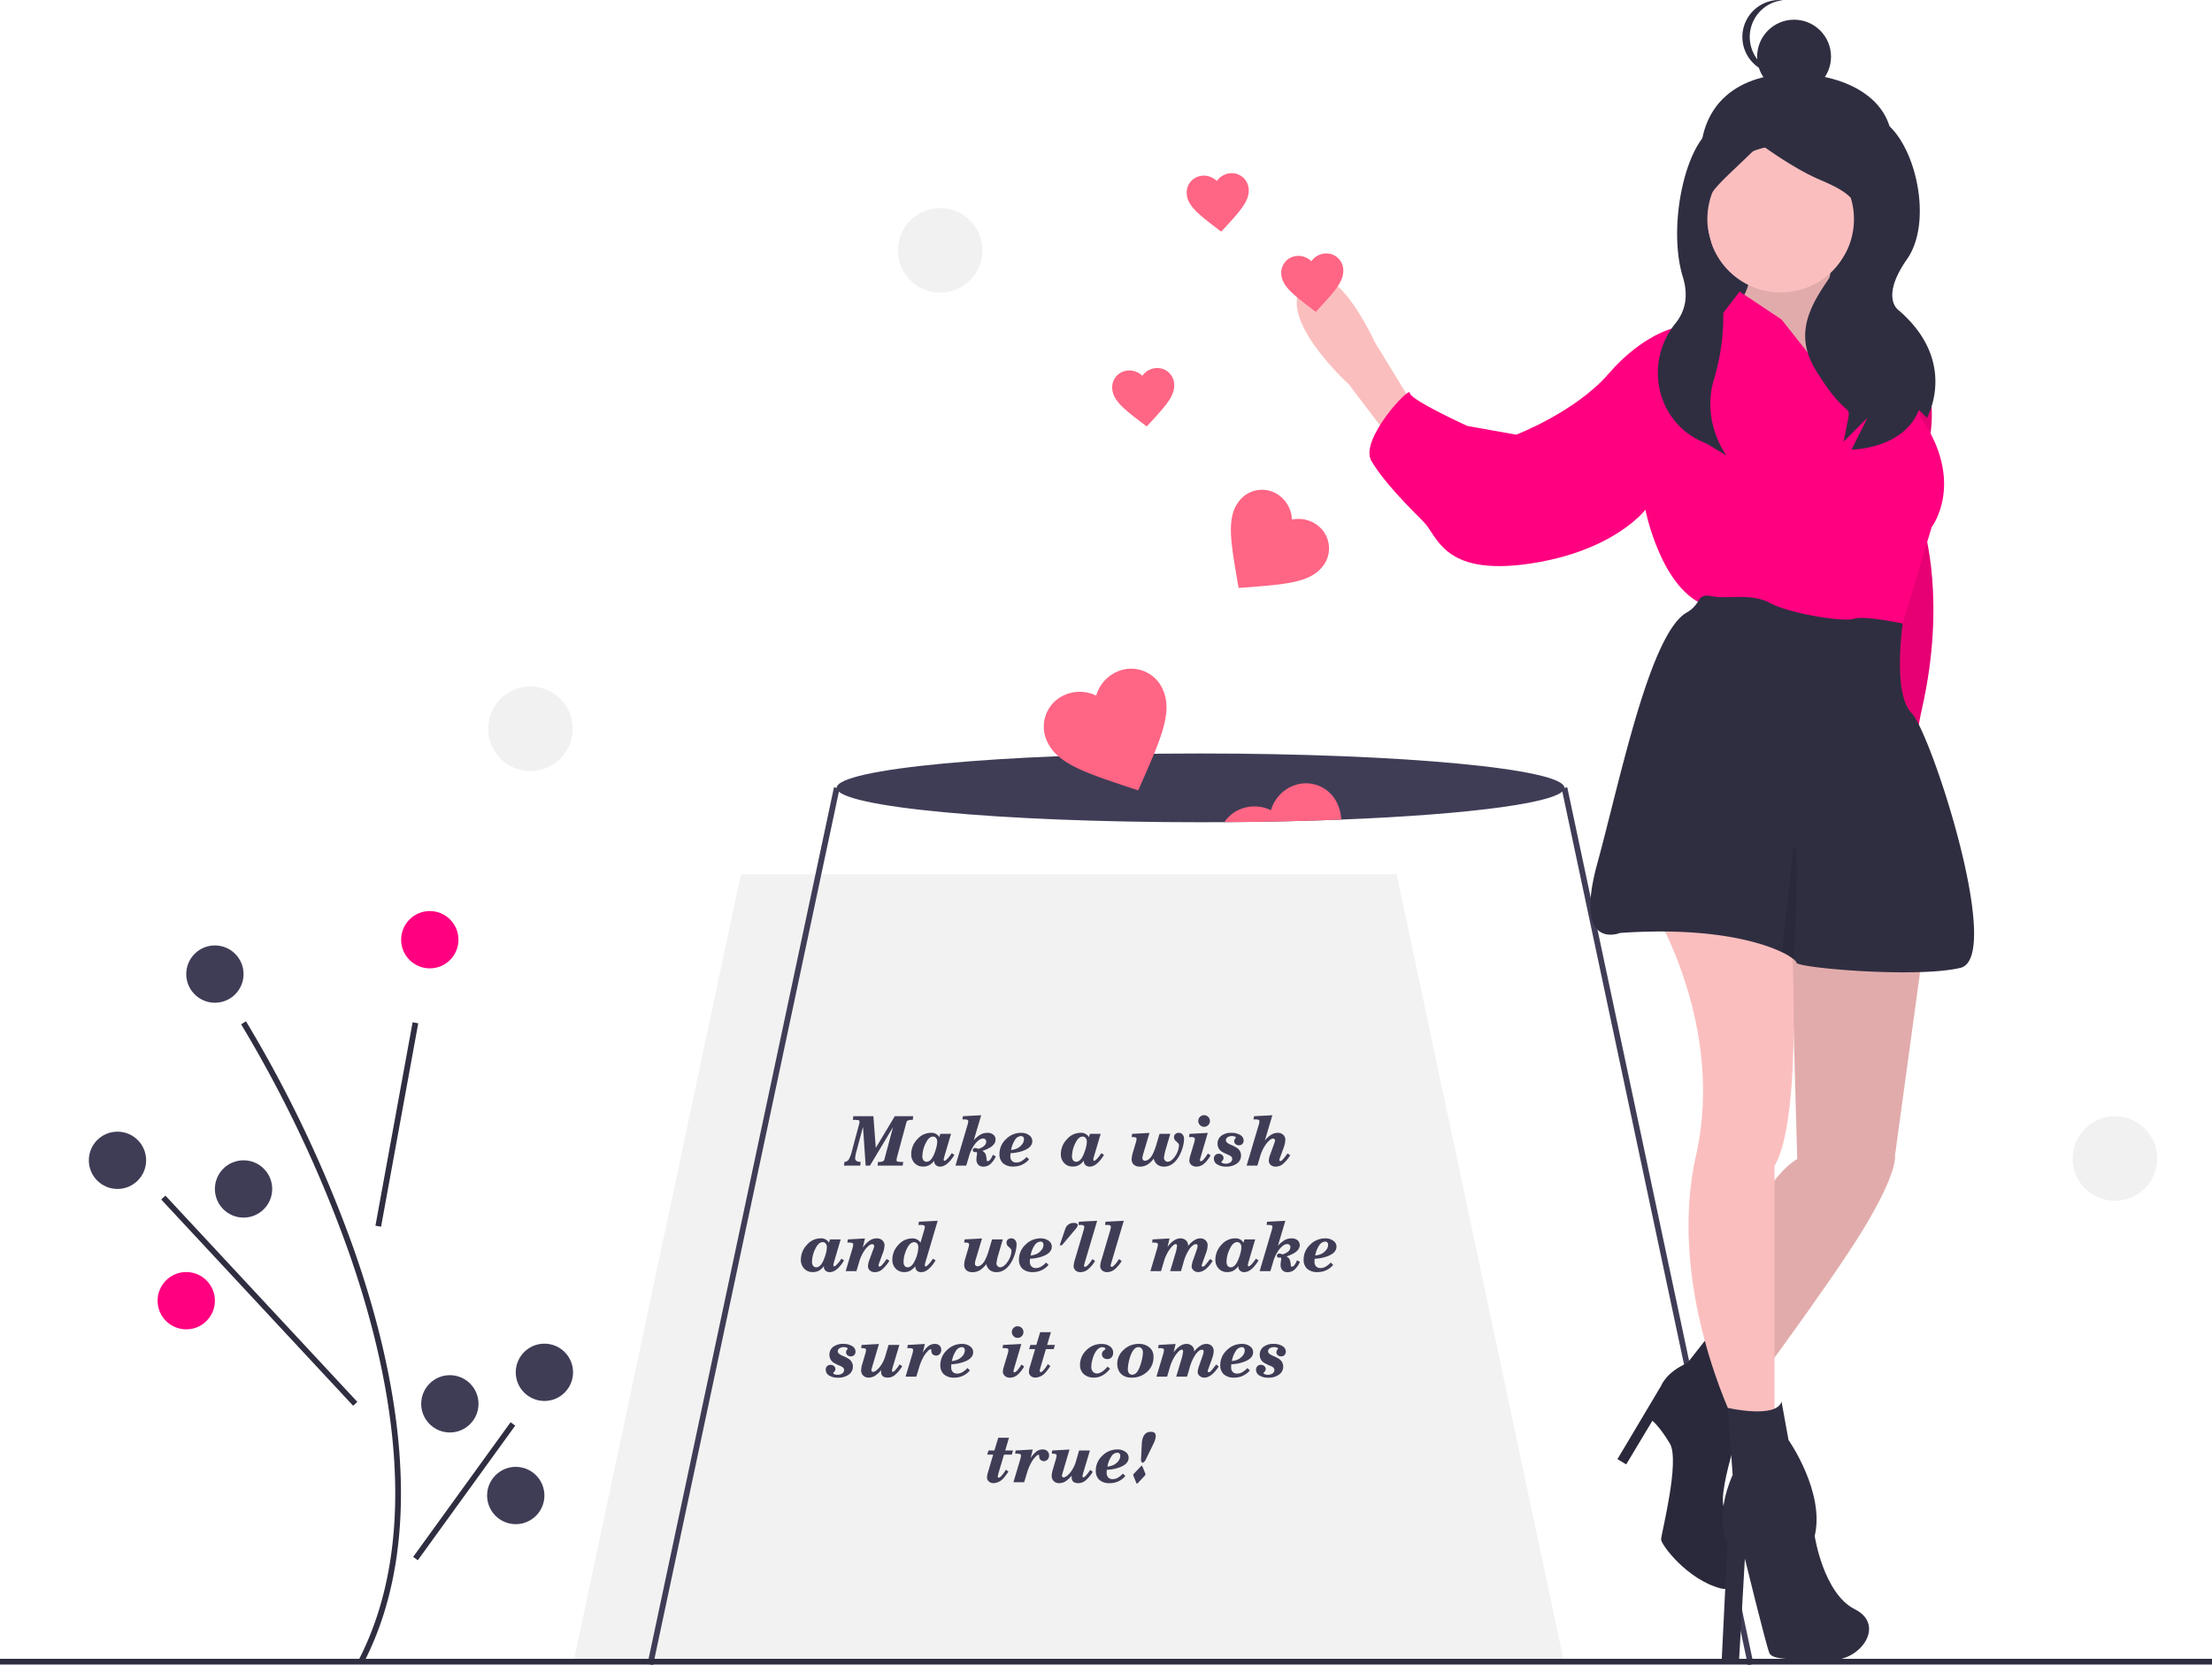<svg xmlns="http://www.w3.org/2000/svg" width="943.07" height="710.006" viewBox="0 0 943.07 710.006"><g id="Group_4091" data-name="Group 4091" transform="translate(4770 -6277)"><path id="Path_5463" fill="#2f2e41" d="M933.256,166.394c-7.051,20.876-17.862,39.9-39.9,39.9s-38.654-17.9-39.9-39.9c-1.586-28.111,17.354-40.013,39.9-39.9C919.99,126.635,941.624,141.62,933.256,166.394Z" data-name="Path 5463" transform="translate(-4898.465 6182)"/><rect id="Rectangle_580" width="78.743" height="99.742" fill="#2f2e41" data-name="Rectangle 580" transform="translate(-4045.002 6345.244)"/><path id="Path_5464" fill="#f2f2f2" d="M595.444,372.758H315.865L244.319,709.574H666.99Z" data-name="Path 5464" transform="translate(-4770 6277)"/><path id="Path_5465" fill="#3f3d56" d="M795.455,430.938c0,6.083-39.262,11.312-95.174,13.523-15.49.611-32.25,1-49.817,1.1q-5.039.037-10.151.037c-85.683,0-155.142-6.56-155.142-14.659s69.459-14.659,155.142-14.659S795.455,422.839,795.455,430.938Z" data-name="Path 5465" transform="translate(-4898.465 6182)"/><rect id="Rectangle_581" width="382.148" height="2.443" fill="#3f3d56" data-name="Rectangle 581" transform="translate(-4493.941 6986.484) rotate(-77.993)"/><rect id="Rectangle_582" width="2.444" height="382.148" fill="#3f3d56" data-name="Rectangle 582" transform="translate(-4104.202 6613.196) rotate(-11.992)"/><rect id="Rectangle_583" width="943.07" height="2.443" fill="#2f2e41" data-name="Rectangle 583" transform="translate(-4770 6984.303)"/><path id="Path_5466" fill="#ff6584" d="M613.735,432.005l-5.017-1.643c-17.906-6.037-29.669-9.892-33.859-19.337a14.7,14.7,0,0,1,7.523-19.7,15.989,15.989,0,0,1,13.433.288,15.988,15.988,0,0,1,8.8-10.152,14.7,14.7,0,0,1,19.653,7.642c4.19,9.445-.846,20.753-8.387,38.079Z" data-name="Path 5466" transform="translate(-4898.465 6182)"/><path id="Path_5467" fill="#ff6584" d="M700.281,444.461c-15.49.611-32.25,1-49.817,1.1a15.042,15.042,0,0,1,6.438-5.375,15.962,15.962,0,0,1,13.425.293,16.029,16.029,0,0,1,8.808-10.151,14.7,14.7,0,0,1,19.655,7.647A17.649,17.649,0,0,1,700.281,444.461Z" data-name="Path 5467" transform="translate(-4898.465 6182)"/><path id="Path_5468" fill="#ff6584" d="M617.363,276.83l-2.064-1.559c-7.34-5.643-12.18-9.3-12.621-14.343a7.2,7.2,0,0,1,6.617-7.935,7.834,7.834,0,0,1,6.181,2.268,7.834,7.834,0,0,1,5.693-3.307,7.2,7.2,0,0,1,7.895,6.665c.441,5.043-3.69,9.485-9.939,16.317Z" data-name="Path 5468" transform="translate(-4898.465 6182)"/><path id="Path_5469" fill="#ff6584" d="M649.124,193.761,647.06,192.2c-7.34-5.643-12.18-9.3-12.621-14.343a7.2,7.2,0,0,1,6.617-7.935,7.834,7.834,0,0,1,6.181,2.268,7.834,7.834,0,0,1,5.693-3.307,7.2,7.2,0,0,1,7.895,6.665c.441,5.043-3.69,9.484-9.939,16.317Z" data-name="Path 5469" transform="translate(-4898.465 6182)"/><path id="Path_5470" fill="#ff6584" d="M656.545,345.694l-.767-4.348c-2.608-15.587-4.4-25.783.911-32.6a12.293,12.293,0,0,1,17.5-2.219,13.372,13.372,0,0,1,5.085,10.021,13.372,13.372,0,0,1,10.958,2.489,12.293,12.293,0,0,1,2.113,17.509c-5.314,6.815-15.64,7.559-31.393,8.829Z" data-name="Path 5470" transform="translate(-4898.465 6182)"/><path id="Path_5471" fill="#2f2e41" d="M283.471,804.085l-2.171-1.121c28.2-54.512,13.119-125.3-4.494-175.093a536.64,536.64,0,0,0-45.538-96.109l2.065-1.305a539.379,539.379,0,0,1,45.776,96.6C296.884,677.3,312.068,748.8,283.471,804.085Z" data-name="Path 5471" transform="translate(-4898.465 6182)"/><rect id="Rectangle_584" width="88.175" height="2.442" fill="#2f2e41" data-name="Rectangle 584" transform="translate(-4609.936 6799.629) rotate(-79.645)"/><rect id="Rectangle_585" width="2.444" height="120.145" fill="#2f2e41" data-name="Rectangle 585" transform="matrix(0.732, -0.681, 0.681, 0.732, -4701.263, 6788.458)"/><rect id="Rectangle_586" width="70.863" height="2.444" fill="#2f2e41" data-name="Rectangle 586" transform="matrix(0.586, -0.81, 0.81, 0.586, -4593.849, 6940.841)"/><circle id="Ellipse_176" cx="12.216" cy="12.216" r="12.216" fill="#ff0080" data-name="Ellipse 176" transform="translate(-4598.977 6665.467)"/><circle id="Ellipse_177" cx="12.216" cy="12.216" r="12.216" fill="#3f3d56" data-name="Ellipse 177" transform="translate(-4732.13 6759.529)"/><circle id="Ellipse_178" cx="12.216" cy="12.216" r="12.216" fill="#3f3d56" data-name="Ellipse 178" transform="translate(-4678.381 6771.745)"/><circle id="Ellipse_179" cx="12.216" cy="12.216" r="12.216" fill="#ff0080" data-name="Ellipse 179" transform="translate(-4702.813 6819.388)"/><circle id="Ellipse_180" cx="12.216" cy="12.216" r="12.216" fill="#3f3d56" data-name="Ellipse 180" transform="translate(-4550.113 6849.927)"/><circle id="Ellipse_181" cx="12.216" cy="12.216" r="12.216" fill="#3f3d56" data-name="Ellipse 181" transform="translate(-4590.426 6863.365)"/><circle id="Ellipse_182" cx="12.216" cy="12.216" r="12.216" fill="#3f3d56" data-name="Ellipse 182" transform="translate(-4562.329 6902.456)"/><circle id="Ellipse_183" cx="12.216" cy="12.216" r="12.216" fill="#3f3d56" data-name="Ellipse 183" transform="translate(-4690.596 6680.126)"/><path id="Path_5472" fill="#ff0080" d="M934.518,237.552h6.7s16.372,20.837,8.93,49.116-1.488,33.488-1.488,33.488,9.688,30.624-.73,76.763,9.661,58.678,9.661,58.678l-18.6-37.209-10.419-98.231Z" data-name="Path 5472" transform="translate(-4898.465 6182)"/><path id="Path_5473" d="M934.518,237.59h6.7s16.372,20.837,8.93,49.116-1.488,33.488-1.488,33.488,9.688,30.624-.73,76.763,9.661,58.678,9.661,58.678l-18.6-37.209-10.418-98.231Z" data-name="Path 5473" opacity=".1" transform="translate(-4898.465 6182)"/><path id="Path_5474" fill="#fbbebe" d="M911.077,201.459s-5.953,23.814-2.977,23.814,13.4,12.651,13.4,12.651l6.7,24.558-5.209,17.86-17.86-3.721L882.8,252.063l-6.7-6.7-5.953-21.58s7.442-8.93,2.233-16.372S911.077,201.459,911.077,201.459Z" data-name="Path 5474" transform="translate(-4898.465 6182)"/><path id="Path_5475" d="M911.077,201.459s-5.953,23.814-2.977,23.814,13.4,12.651,13.4,12.651l6.7,24.558-5.209,17.86-17.86-3.721L882.8,252.063l-6.7-6.7-5.953-21.58s7.442-8.93,2.233-16.372S911.077,201.459,911.077,201.459Z" data-name="Path 5475" opacity=".1" transform="translate(-4898.465 6182)"/><path id="Path_5476" fill="#fbbebe" d="M730.986,267.691,714.614,240.9s-17.673-39.1-30.324-24.963,19.161,42.823,19.161,42.823l16.372,21.581Z" data-name="Path 5476" transform="translate(-4898.465 6182)"/><path id="Path_5477" fill="#fbbebe" d="M948.286,500.619l-11.907,87.069s1.488,6.7-13.4,31.255-55.069,78.139-55.069,78.139l-11.907-22.325s14.139-70.7,38.7-85.581l-2.977-107.162Z" data-name="Path 5477" transform="translate(-4898.465 6182)"/><path id="Path_5478" d="M948.286,500.619l-11.907,87.069s1.488,6.7-13.4,31.255-55.069,78.139-55.069,78.139l-11.907-22.325s14.139-70.7,38.7-85.581l-2.977-107.162Z" data-name="Path 5478" opacity=".1" transform="translate(-4898.465 6182)"/><path id="Path_5479" fill="#2f2e41" d="M856.008,665.827l16.372,31.255s-13.4,37.953-8.186,41.674,11.907,37.209-2.233,33.488-25.3-18.6-25.3-20.837,8.186-33.488,3.721-40.93-7.442-9.674-7.442-9.674l-11.163,18.6-3.721-2.233,18.6-31.255s2.233-5.953,11.163-9.674Z" data-name="Path 5479" transform="translate(-4898.465 6182)"/><path id="Path_5480" d="M856.008,665.827l16.372,31.255s-13.4,37.953-8.186,41.674,11.907,37.209-2.233,33.488-25.3-18.6-25.3-20.837,8.186-33.488,3.721-40.93-7.442-9.674-7.442-9.674l-11.163,18.6-3.721-2.233,18.6-31.255s2.233-5.953,11.163-9.674Z" data-name="Path 5480" opacity=".1" transform="translate(-4898.465 6182)"/><path id="Path_5481" fill="#fbbebe" d="M891.9,488.266s5.78,82.306-6.871,103.887V699.315l-17.116,2.233S838.892,643.5,851.543,587.689s-18.6-105.674-18.6-105.674Z" data-name="Path 5481" transform="translate(-4898.465 6182)"/><circle id="Ellipse_184" cx="31.256" cy="31.256" r="31.256" fill="#fbbebe" data-name="Ellipse 184" transform="translate(-4042.085 6339.181)"/><path id="Path_5482" fill="#ff0080" d="M919.263,270.668l-31.255-39.441L870.147,219.32l-7.442,9.674-20.837,5.953s-13.4,2.977-27.535,19.349-39.442,26.046-39.442,26.046l-20.837-3.721S729.5,265.459,729.5,262.482s-21.581,20.093-16.372,29.023S729.5,311.6,735.45,317.551s8.186,23.069,44.651,17.86,49.86-23.069,49.86-23.069,6.7,34.232,26.046,40.93,82.6,11.163,82.6,11.163l13.4-44.651s14.884-19.349-5.209-47.627c0,0-.386-15.815-2.546-26.34-.84-4.093-1.949-7.386-3.408-8.637-5.209-4.465-32.744-11.907-32.744-11.907s4.465,14.884,6.7,15.628S922.239,266.947,919.263,270.668Z" data-name="Path 5482" transform="translate(-4898.465 6182)"/><path id="Path_5483" fill="#2f2e41" d="M819.171,492.8c37.477-2.6,59.3,3.535,69.03,8.216a24.677,24.677,0,0,1,5.075,3.081c.714.6,1.057,1.072,1.057,1.354,0,2.233,51.348,6.7,69.953,2.233s-12.651-100.464-20.837-108.65-3.773-38.147-3.773-38.147-16.32-3.527-20.785-2.039-27.535-2.233-35.721-6.7-18.6-1.488-25.3-2.977c-2.992-.662-4.5.454-5.254,1.9a12.869,12.869,0,0,1-5.09,5.142c-15.8,9.1-28.48,72.029-38.028,106.819C799.078,500.991,819.171,492.8,819.171,492.8Z" data-name="Path 5483" transform="translate(-4898.465 6182)"/><path id="Path_5484" fill="#2f2e41" d="M888.007,692.617l2.977,16.372s15.628,22.325,11.163,40.93c0,0,3.721,24.558,17.116,31.255s2.233,22.325-10.419,21.581-24.558.744-26.046-2.977-10.419-40.186-10.419-40.186l-2.443,42.671-7.442.744,2.443-49.369s-5.953-11.163,2.233-29.767L865.1,695.315S885.775,700.059,888.007,692.617Z" data-name="Path 5484" transform="translate(-4898.465 6182)"/><path id="Path_5485" d="M888.2,501.021a24.674,24.674,0,0,1,5.075,3.081c.394-7.032,2.672-49.562-.06-48.878Z" data-name="Path 5485" opacity=".1" transform="translate(-4898.465 6182)"/><path id="Path_5486" fill="#2f2e41" d="M874.7,145.4s-.346-1.927-13.884,3.15-21.653,42.54-14.884,64.539c2.728,8.865.509,15.257-3.113,19.73-13.591,16.783-8.241,41.99,11.556,50.621q.838.365,1.711.722l8.461,5.077s-10.786-14.192-5.388-32.346a93.079,93.079,0,0,0,1.68-47.65c-.619-2.659-1.323-5.4-2.122-8.2-6.769-23.691-3.477-20.955,20.214-44.646,0,0,13.538,10.153,25.383,15.23s22,10.153,13.538,27.075-28.768,32.152-15.23,54.151,15.23,13.538,13.538,22h0l-1.692,8.461,10.153-10.153L917.847,286.7s22,0,28.768-16.922L950,273.158s13.538-23.691-11.846-45.69c0,0-8.461-5.077,3.384-22s2.748-53.3-12.482-60.073S874.7,145.4,874.7,145.4Z" data-name="Path 5486" transform="translate(-4898.465 6182)"/><circle id="Ellipse_185" cx="15.749" cy="15.749" r="15.749" fill="#2f2e41" data-name="Ellipse 185" transform="translate(-4020.854 6285.399)"/><path id="Path_5487" fill="#2f2e41" d="M874.461,110.749A15.749,15.749,0,0,1,888.634,95.08c-.517-.051-1.042-.08-1.574-.08a15.749,15.749,0,1,0,0,31.5c.532,0,1.057-.028,1.575-.08a15.749,15.749,0,0,1-14.174-15.669Z" data-name="Path 5487" transform="translate(-4898.465 6182)"/><path id="Path_5488" fill="#ff6584" d="M689.437,227.966l-2.064-1.559c-7.34-5.643-12.18-9.3-12.621-14.343a7.2,7.2,0,0,1,6.617-7.935,7.834,7.834,0,0,1,6.181,2.268,7.834,7.834,0,0,1,5.693-3.307,7.2,7.2,0,0,1,7.895,6.665c.441,5.043-3.69,9.484-9.939,16.317Z" data-name="Path 5488" transform="translate(-4898.465 6182)"/><circle id="Ellipse_186" cx="18.025" cy="18.025" r="18.025" fill="#f1f1f1" data-name="Ellipse 186" transform="translate(-3886.346 6752.959)"/><circle id="Ellipse_187" cx="18.025" cy="18.025" r="18.025" fill="#f1f1f1" data-name="Ellipse 187" transform="translate(-4387.2 6365.715)"/><circle id="Ellipse_188" cx="18.025" cy="18.025" r="18.025" fill="#f1f1f1" data-name="Ellipse 188" transform="translate(-4561.888 6569.721)"/><path id="Path_5489" fill="#3f3d56" d="M-83.635-21.058l1.021,13.5,8.108-13.5h7.846l-.2,1.575h-.117a3.807,3.807,0,0,0-2.246.408.877.877,0,0,0-.262.423q-.088.277-.5,1.794L-73.4-4.2a12.092,12.092,0,0,0-.379,1.838.609.609,0,0,0,.437.642,7.369,7.369,0,0,0,1.867.146h.554L-71.152,0h-10.7l.2-1.575h.117a3.65,3.65,0,0,0,2.217-.408,1.069,1.069,0,0,0,.306-.452q.1-.277.481-1.765l3.267-12.192L-85.094,0h-1.838l-1.137-16.508L-90.81-6.3a17.93,17.93,0,0,0-.612,3.121q0,1.6,2.392,1.6L-89.265,0h-6.912l.2-1.575A2.286,2.286,0,0,0-94.15-2.581,14.06,14.06,0,0,0-92.765-6.3l2.829-10.558a11.332,11.332,0,0,0,.408-1.838.609.609,0,0,0-.437-.642,7.369,7.369,0,0,0-1.867-.146h-.554l.2-1.575Zm28.525,7.525h4.579L-53.39-3.85a9.513,9.513,0,0,0-.292,1.342.469.469,0,0,0,.131.321.375.375,0,0,0,.277.146q.379,0,1.3-.992A15.881,15.881,0,0,0-50.24-5.308l1.138.729a16.1,16.1,0,0,1-1.925,2.654q-2.1,2.362-4.2,2.362a2.632,2.632,0,0,1-1.531-.452,2.086,2.086,0,0,1-.86-1.181,3.182,3.182,0,0,1-.087-.933A6.907,6.907,0,0,1-59.85-.175a5.475,5.475,0,0,1-2.61.583,4.789,4.789,0,0,1-3.631-1.487,5.28,5.28,0,0,1-1.415-3.792,9.1,9.1,0,0,1,2.552-6.315,7.689,7.689,0,0,1,5.79-2.785,3.845,3.845,0,0,1,3.646,1.838Zm-3.121,1.167q-1.75,0-3.092,2.8a12.9,12.9,0,0,0-1.429,5.629,2.685,2.685,0,0,0,.481,1.677,1.551,1.551,0,0,0,1.3.627q1.75,0,3.033-2.829A19.178,19.178,0,0,0-56.86-7.5a10.955,10.955,0,0,0,.438-2.742,2.319,2.319,0,0,0-.5-1.531A1.62,1.62,0,0,0-58.231-12.367Zm20.563-9.1-3.179,10.646a12.514,12.514,0,0,1,2.99-2.465,6.056,6.056,0,0,1,2.873-.685,3.788,3.788,0,0,1,2.479.788,2.545,2.545,0,0,1,.962,2.071q0,2.1-2.683,3.588A16.07,16.07,0,0,1-37.2-6.271,3.1,3.1,0,0,1-35.86-5a7.867,7.867,0,0,1,.5,2.552q.058.554.467.554,1.079,0,2.188-2.713l1.254.671A9.8,9.8,0,0,1-33.819-.6,4.445,4.445,0,0,1-36.735.438a2.887,2.887,0,0,1-2.2-.817,3.265,3.265,0,0,1-.773-2.333,10.618,10.618,0,0,1,.146-1.6,4.763,4.763,0,0,0,.117-.963,1.026,1.026,0,0,0-.146-.5,5.144,5.144,0,0,1-.612.029q-1.05,0-1.05-.846a.819.819,0,0,1,.292-.656,1.13,1.13,0,0,1,.758-.248,3.742,3.742,0,0,1,1.342.379q3.325-1.108,3.325-3.121a1.256,1.256,0,0,0-.379-.948,1.371,1.371,0,0,0-.992-.365q-1.487,0-3.412,2.333a15.991,15.991,0,0,0-2.654,5.629L-44.056,0h-4.579l4.987-16.858a11.477,11.477,0,0,0,.467-1.925.734.734,0,0,0-.35-.729,3.868,3.868,0,0,0-1.458-.175h-.671l.175-1.371ZM-18.3-3.675l1.021,1.021A8.547,8.547,0,0,1-23.931.408,6.37,6.37,0,0,1-28.35-.977a5.132,5.132,0,0,1-1.531-4.01,8.509,8.509,0,0,1,2.771-6.285,8.956,8.956,0,0,1,6.446-2.7,5.611,5.611,0,0,1,3.413,1.006,3.024,3.024,0,0,1,1.371,2.523q0,3.033-4.958,4.463a17.983,17.983,0,0,1-4.346.7q-.058.758-.058,1.283a2.762,2.762,0,0,0,.671,1.969,2.4,2.4,0,0,0,1.837.715,4.483,4.483,0,0,0,2.129-.525A10.336,10.336,0,0,0-18.3-3.675ZM-24.923-6.65a10,10,0,0,0,2.042-.467,5.733,5.733,0,0,0,2.465-1.735,3.729,3.729,0,0,0,.977-2.377,1.393,1.393,0,0,0-.35-1.006,1.234,1.234,0,0,0-.933-.365,3.213,3.213,0,0,0-2.538,1.648A10.824,10.824,0,0,0-24.923-6.65Zm33.6-6.883h4.579L10.4-3.85a9.513,9.513,0,0,0-.292,1.342.469.469,0,0,0,.131.321.375.375,0,0,0,.277.146q.379,0,1.3-.992a15.881,15.881,0,0,0,1.735-2.275l1.138.729A16.1,16.1,0,0,1,12.76-1.925Q10.66.437,8.56.438A2.632,2.632,0,0,1,7.029-.015,2.086,2.086,0,0,1,6.169-1.2a3.181,3.181,0,0,1-.087-.933A6.907,6.907,0,0,1,3.937-.175a5.475,5.475,0,0,1-2.61.583A4.789,4.789,0,0,1-2.3-1.079,5.28,5.28,0,0,1-3.719-4.871a9.1,9.1,0,0,1,2.552-6.315,7.689,7.689,0,0,1,5.79-2.785,3.845,3.845,0,0,1,3.646,1.838ZM5.556-12.367q-1.75,0-3.092,2.8A12.9,12.9,0,0,0,1.035-3.938,2.685,2.685,0,0,0,1.517-2.26a1.551,1.551,0,0,0,1.3.627q1.75,0,3.033-2.829A19.179,19.179,0,0,0,6.927-7.5a10.955,10.955,0,0,0,.438-2.742,2.319,2.319,0,0,0-.5-1.531A1.62,1.62,0,0,0,5.556-12.367Zm37.392-1.167L40.935-6.708a21.166,21.166,0,0,0-.7,3.413,1.637,1.637,0,0,0,.481,1.152,1.469,1.469,0,0,0,1.094.51,2.719,2.719,0,0,0,1.56-.6,6.218,6.218,0,0,0,1.5-1.59,8.887,8.887,0,0,0,1.779-4.812,1.19,1.19,0,0,0-.2-.7,8.742,8.742,0,0,0-1.079-1.079,2.215,2.215,0,0,1-.846-1.662,1.8,1.8,0,0,1,.554-1.371,2.033,2.033,0,0,1,1.458-.525,2.087,2.087,0,0,1,1.648.715,2.749,2.749,0,0,1,.627,1.881,13.366,13.366,0,0,1-.583,3.617,17.178,17.178,0,0,1-1.517,3.7Q44.144.438,40.265.438a4.485,4.485,0,0,1-2.873-.89A4.364,4.364,0,0,1,35.89-3,9.963,9.963,0,0,1,33.133-.379,6.057,6.057,0,0,1,30,.438a3.757,3.757,0,0,1-2.61-.831,3.041,3.041,0,0,1-.919-2.377,12.344,12.344,0,0,1,.583-3L28.1-9.3a11.082,11.082,0,0,0,.467-1.954.734.734,0,0,0-.35-.729,3.868,3.868,0,0,0-1.458-.175h-.292l.2-1.371,7.408-.408L31.456-5.163a9.5,9.5,0,0,0-.408,2.013,1.037,1.037,0,0,0,.321.758,1,1,0,0,0,.729.321q1.633,0,3-2.158a14.161,14.161,0,0,0,.9-1.867,21.95,21.95,0,0,0,.817-2.246l1.546-5.192Zm15.983-.408L55.869-3.558a6.6,6.6,0,0,0-.292,1.225.412.412,0,0,0,.467.467q.875,0,2.946-3.3l1.137.817A13.189,13.189,0,0,1,57.2-.7,4.925,4.925,0,0,1,54.09.438a3.2,3.2,0,0,1-2.173-.744,2.38,2.38,0,0,1-.86-1.881,8.765,8.765,0,0,1,.438-2.158L52.981-9.3a8.668,8.668,0,0,0,.438-1.954.734.734,0,0,0-.35-.729,3.753,3.753,0,0,0-1.429-.175h-.7l.2-1.371Zm-3.325-6.825a2.387,2.387,0,0,1,1.75-.729,2.387,2.387,0,0,1,1.75.729,2.387,2.387,0,0,1,.729,1.75,2.387,2.387,0,0,1-.729,1.75,2.421,2.421,0,0,1-1.779.729,2.331,2.331,0,0,1-1.721-.744,2.4,2.4,0,0,1-.729-1.735A2.387,2.387,0,0,1,55.606-20.767Zm13.388,6.8a6.958,6.958,0,0,1,3.762.919A2.713,2.713,0,0,1,74.215-10.7a2.022,2.022,0,0,1-.554,1.473,1.944,1.944,0,0,1-1.458.569,2.08,2.08,0,0,1-1.444-.51,1.636,1.636,0,0,1-.569-1.269,2.04,2.04,0,0,1,.525-1.2.588.588,0,0,0,.175-.35q0-.233-.5-.423a3.171,3.171,0,0,0-1.138-.19,3.252,3.252,0,0,0-1.867.5,1.5,1.5,0,0,0-.729,1.283,1.325,1.325,0,0,0,.5,1.021,7.161,7.161,0,0,0,1.779.992A14.5,14.5,0,0,1,71.123-7.7a3.859,3.859,0,0,1,1.983,3.354A4.119,4.119,0,0,1,71.342-.875,7.554,7.554,0,0,1,66.719.438,6.8,6.8,0,0,1,62.971-.5a2.814,2.814,0,0,1-1.444-2.45A2.081,2.081,0,0,1,62.1-4.463a1.966,1.966,0,0,1,1.473-.583,2.153,2.153,0,0,1,1.473.525,1.706,1.706,0,0,1,.6,1.342,1.793,1.793,0,0,1-.758,1.342.4.4,0,0,0-.146.263q0,.321.525.54a3.428,3.428,0,0,0,1.313.219,3.3,3.3,0,0,0,1.983-.569,1.717,1.717,0,0,0,.787-1.444q0-1.108-1.692-1.779A21.929,21.929,0,0,1,65.2-5.775a3.936,3.936,0,0,1-2.1-3.558,4.084,4.084,0,0,1,1.59-3.383A6.762,6.762,0,0,1,68.994-13.971Zm17.471-7.5L83.256-10.675q2.654-3.3,5.483-3.3a3.331,3.331,0,0,1,2.348.846,2.8,2.8,0,0,1,.919,2.158,12.249,12.249,0,0,1-.875,3.733L89.76-3.5a4.67,4.67,0,0,0-.321,1.108.469.469,0,0,0,.131.321.375.375,0,0,0,.277.146,1.7,1.7,0,0,0,1.035-.642,21.268,21.268,0,0,0,1.794-2.275,3.35,3.35,0,0,0,.262-.321l1.138.729A15.471,15.471,0,0,1,90.956-.685,4.83,4.83,0,0,1,87.923.438,3.148,3.148,0,0,1,85.75-.277a2.466,2.466,0,0,1-.8-1.94,8.1,8.1,0,0,1,.612-2.537L87.34-9.683a3.353,3.353,0,0,0,.262-1.05.735.735,0,0,0-.262-.54.831.831,0,0,0-.583-.248q-1.05,0-2.742,2.042A16.662,16.662,0,0,0,81.185-3.7L80.077,0H75.5l4.988-16.858a8.3,8.3,0,0,0,.467-1.925.726.726,0,0,0-.365-.729,3.88,3.88,0,0,0-1.444-.175h-.7l.2-1.371ZM-102.156,31.467h4.579l-2.858,9.683a9.513,9.513,0,0,0-.292,1.342.469.469,0,0,0,.131.321.375.375,0,0,0,.277.146q.379,0,1.3-.992a15.882,15.882,0,0,0,1.735-2.275l1.138.729a16.1,16.1,0,0,1-1.925,2.654q-2.1,2.363-4.2,2.362a2.632,2.632,0,0,1-1.531-.452,2.086,2.086,0,0,1-.86-1.181,3.182,3.182,0,0,1-.087-.933,6.908,6.908,0,0,1-2.144,1.954,5.475,5.475,0,0,1-2.61.583,4.789,4.789,0,0,1-3.631-1.487,5.28,5.28,0,0,1-1.415-3.792A9.1,9.1,0,0,1-112,33.815a7.689,7.689,0,0,1,5.79-2.785,3.845,3.845,0,0,1,3.646,1.838Zm-3.121,1.167q-1.75,0-3.092,2.8a12.9,12.9,0,0,0-1.429,5.629,2.685,2.685,0,0,0,.481,1.677,1.551,1.551,0,0,0,1.3.627q1.75,0,3.033-2.829a19.178,19.178,0,0,0,1.079-3.033,10.955,10.955,0,0,0,.438-2.742,2.319,2.319,0,0,0-.5-1.531A1.62,1.62,0,0,0-105.277,32.633Zm18.054-1.575-.933,3.85a13.235,13.235,0,0,1,3-2.99,5.36,5.36,0,0,1,2.975-.89,3.384,3.384,0,0,1,2.362.846,2.783,2.783,0,0,1,.933,2.158,11.463,11.463,0,0,1-.9,3.733L-81.156,41.5a5.04,5.04,0,0,0-.292,1.108.469.469,0,0,0,.131.321.375.375,0,0,0,.277.146,1.745,1.745,0,0,0,1.05-.656,20.363,20.363,0,0,0,1.779-2.26l.263-.321,1.137.729A15.943,15.943,0,0,1-79.931,44.3a4.793,4.793,0,0,1-3.033,1.138,3.148,3.148,0,0,1-2.173-.715,2.466,2.466,0,0,1-.8-1.94,8.44,8.44,0,0,1,.583-2.537l1.808-4.929a3.353,3.353,0,0,0,.262-1.05.679.679,0,0,0-.277-.525.911.911,0,0,0-.6-.233q-1.079,0-2.771,2.013A16.319,16.319,0,0,0-89.76,41.3L-90.869,45h-4.579l2.771-9.3a9.654,9.654,0,0,0,.437-1.954.734.734,0,0,0-.35-.729,3.753,3.753,0,0,0-1.429-.175h-.7l.2-1.371Zm31-7.525L-61.44,41.15a8.978,8.978,0,0,0-.292,1.371.469.469,0,0,0,.131.321.375.375,0,0,0,.277.146q.379,0,1.3-.977a15.234,15.234,0,0,0,1.765-2.319l1.138.729a16.1,16.1,0,0,1-1.925,2.654q-2.1,2.363-4.2,2.362a2.568,2.568,0,0,1-1.823-.612,2.291,2.291,0,0,1-.685-1.692v-.2A8.3,8.3,0,0,1-68,44.854a5.241,5.241,0,0,1-2.479.554,4.861,4.861,0,0,1-3.646-1.473,5.237,5.237,0,0,1-1.429-3.806A9.046,9.046,0,0,1-73,33.829a7.7,7.7,0,0,1,5.79-2.771,3.9,3.9,0,0,1,3.646,1.808l1.4-4.725a8.766,8.766,0,0,0,.438-1.925.734.734,0,0,0-.35-.729,3.753,3.753,0,0,0-1.429-.175h-.933l.2-1.371Zm-10.033,9.129q-1.779,0-3.092,2.771a13.167,13.167,0,0,0-1.429,5.629,2.733,2.733,0,0,0,.467,1.692,1.525,1.525,0,0,0,1.283.612q1.75,0,3.063-2.829a14.1,14.1,0,0,0,1.488-5.775,2.261,2.261,0,0,0-.5-1.517A1.606,1.606,0,0,0-66.252,32.662Zm37.8-1.2-2.013,6.825a21.166,21.166,0,0,0-.7,3.412,1.637,1.637,0,0,0,.481,1.152,1.469,1.469,0,0,0,1.094.51,2.719,2.719,0,0,0,1.56-.6,6.218,6.218,0,0,0,1.5-1.59,8.887,8.887,0,0,0,1.779-4.812,1.19,1.19,0,0,0-.2-.7,8.742,8.742,0,0,0-1.079-1.079,2.215,2.215,0,0,1-.846-1.663,1.8,1.8,0,0,1,.554-1.371,2.033,2.033,0,0,1,1.458-.525,2.087,2.087,0,0,1,1.648.715,2.749,2.749,0,0,1,.627,1.881,13.365,13.365,0,0,1-.583,3.617,17.178,17.178,0,0,1-1.517,3.7q-2.567,4.492-6.446,4.492a4.485,4.485,0,0,1-2.873-.89A4.364,4.364,0,0,1-35.51,42a9.963,9.963,0,0,1-2.756,2.625,6.057,6.057,0,0,1-3.135.817,3.757,3.757,0,0,1-2.61-.831,3.041,3.041,0,0,1-.919-2.377,12.344,12.344,0,0,1,.583-3L-43.3,35.7a11.082,11.082,0,0,0,.467-1.954.734.734,0,0,0-.35-.729,3.868,3.868,0,0,0-1.458-.175h-.292l.2-1.371,7.408-.408-2.625,8.779a9.5,9.5,0,0,0-.408,2.012,1.037,1.037,0,0,0,.321.758,1,1,0,0,0,.729.321q1.633,0,3-2.158a14.161,14.161,0,0,0,.9-1.867,21.95,21.95,0,0,0,.817-2.246l1.546-5.192ZM-9.99,41.325l1.021,1.021a8.547,8.547,0,0,1-6.65,3.063,6.37,6.37,0,0,1-4.419-1.385,5.132,5.132,0,0,1-1.531-4.01A8.509,8.509,0,0,1-18.8,33.727a8.956,8.956,0,0,1,6.446-2.7A5.611,5.611,0,0,1-8.94,32.035a3.024,3.024,0,0,1,1.371,2.523q0,3.033-4.958,4.462a17.983,17.983,0,0,1-4.346.7q-.058.758-.058,1.283a2.762,2.762,0,0,0,.671,1.969,2.4,2.4,0,0,0,1.837.715,4.483,4.483,0,0,0,2.129-.525A10.336,10.336,0,0,0-9.99,41.325ZM-16.61,38.35a9.995,9.995,0,0,0,2.042-.467A5.733,5.733,0,0,0-12.1,36.148a3.729,3.729,0,0,0,.977-2.377,1.393,1.393,0,0,0-.35-1.006,1.234,1.234,0,0,0-.933-.365,3.213,3.213,0,0,0-2.538,1.648A10.824,10.824,0,0,0-16.61,38.35Zm12.4-4.375,2.45-7.175a5.306,5.306,0,0,1,.292-.612,3.567,3.567,0,0,1,3.325-1.721A1.882,1.882,0,0,1,3.34,24.9q.35.437-.146,1.283a4.116,4.116,0,0,1-.408.612l-6.038,7.175ZM11.769,23.533,6.46,41.442l-.146.467a2.937,2.937,0,0,0-.146.758q0,.5.438.5.5,0,1.371-.933a14.614,14.614,0,0,0,1.75-2.363l1.137.788A13.124,13.124,0,0,1,8.356,43.8,5.249,5.249,0,0,1,4.71,45.438a3.119,3.119,0,0,1-2.158-.729,2.456,2.456,0,0,1-.817-1.925,11.811,11.811,0,0,1,.671-3.092l3.412-11.55a8.766,8.766,0,0,0,.438-1.925.734.734,0,0,0-.35-.729,3.753,3.753,0,0,0-1.429-.175h-.7l.2-1.371Zm11.346,0L17.806,41.442l-.146.467a2.937,2.937,0,0,0-.146.758q0,.5.438.5.5,0,1.371-.933a14.614,14.614,0,0,0,1.75-2.363l1.138.788A13.124,13.124,0,0,1,19.7,43.8a5.249,5.249,0,0,1-3.646,1.633,3.119,3.119,0,0,1-2.158-.729,2.456,2.456,0,0,1-.817-1.925,11.811,11.811,0,0,1,.671-3.092l3.413-11.55a8.766,8.766,0,0,0,.438-1.925.734.734,0,0,0-.35-.729,3.753,3.753,0,0,0-1.429-.175h-.7l.2-1.371Zm19.513,7.525-.846,3.558q2.742-3.587,5.483-3.587a3.374,3.374,0,0,1,2.742,1.283,2.964,2.964,0,0,1,.525,1.779v.175q2.683-3.237,5.162-3.237a3.207,3.207,0,0,1,2.3.831,2.9,2.9,0,0,1,.875,2.2,9.524,9.524,0,0,1-.642,3.092l-1.75,4.871a2.323,2.323,0,0,0-.146.671q0,.379.5.379a1.424,1.424,0,0,0,.933-.554q.525-.554,1.983-2.479l.175-.2,1.108.787q-3.092,4.783-6.154,4.783a2.927,2.927,0,0,1-2-.729,2.251,2.251,0,0,1-.831-1.75,10.826,10.826,0,0,1,.729-2.917l1.429-4.083a5.541,5.541,0,0,0,.379-1.721q0-.7-.758-.7-1.05,0-2.45,1.692a19.27,19.27,0,0,0-2.917,6.563L47.5,45H42.89l2.042-6.854a19.155,19.155,0,0,0,.9-3.937.824.824,0,0,0-.16-.525.484.484,0,0,0-.394-.2q-.9,0-2.45,2.013a17.571,17.571,0,0,0-2.625,5.454L39.01,45H34.46l2.771-9.3a10.246,10.246,0,0,0,.438-1.954.734.734,0,0,0-.35-.729,3.753,3.753,0,0,0-1.429-.175h-.7l.2-1.371Zm31.937.408h4.579L76.285,41.15a9.513,9.513,0,0,0-.292,1.342.469.469,0,0,0,.131.321.375.375,0,0,0,.277.146q.379,0,1.3-.992a15.882,15.882,0,0,0,1.735-2.275l1.138.729a16.1,16.1,0,0,1-1.925,2.654q-2.1,2.363-4.2,2.362a2.632,2.632,0,0,1-1.531-.452,2.086,2.086,0,0,1-.86-1.181,3.182,3.182,0,0,1-.087-.933,6.908,6.908,0,0,1-2.144,1.954,5.475,5.475,0,0,1-2.61.583,4.789,4.789,0,0,1-3.631-1.487,5.28,5.28,0,0,1-1.415-3.792,9.1,9.1,0,0,1,2.552-6.315,7.689,7.689,0,0,1,5.79-2.785,3.845,3.845,0,0,1,3.646,1.838Zm-3.121,1.167q-1.75,0-3.092,2.8a12.9,12.9,0,0,0-1.429,5.629A2.685,2.685,0,0,0,67.4,42.74a1.551,1.551,0,0,0,1.3.627q1.75,0,3.033-2.829A19.178,19.178,0,0,0,72.815,37.5a10.955,10.955,0,0,0,.438-2.742,2.319,2.319,0,0,0-.5-1.531A1.62,1.62,0,0,0,71.444,32.633Zm20.562-9.1L88.827,34.179a12.514,12.514,0,0,1,2.99-2.465,6.056,6.056,0,0,1,2.873-.685,3.788,3.788,0,0,1,2.479.787,2.545,2.545,0,0,1,.962,2.071q0,2.1-2.683,3.587a16.07,16.07,0,0,1-2.975,1.254A3.1,3.1,0,0,1,93.815,40a7.867,7.867,0,0,1,.5,2.552q.058.554.467.554,1.079,0,2.188-2.713l1.254.671a9.8,9.8,0,0,1-2.362,3.34,4.445,4.445,0,0,1-2.917,1.035,2.887,2.887,0,0,1-2.2-.817,3.265,3.265,0,0,1-.773-2.333,10.618,10.618,0,0,1,.146-1.6,4.763,4.763,0,0,0,.117-.963,1.026,1.026,0,0,0-.146-.5,5.145,5.145,0,0,1-.613.029q-1.05,0-1.05-.846a.819.819,0,0,1,.292-.656,1.13,1.13,0,0,1,.758-.248,3.742,3.742,0,0,1,1.342.379q3.325-1.108,3.325-3.121a1.256,1.256,0,0,0-.379-.948,1.371,1.371,0,0,0-.992-.365q-1.488,0-3.413,2.333A15.991,15.991,0,0,0,86.7,41.412L85.619,45H81.04l4.988-16.858a11.477,11.477,0,0,0,.467-1.925.734.734,0,0,0-.35-.729,3.868,3.868,0,0,0-1.458-.175h-.671l.175-1.371Zm19.367,17.792,1.021,1.021a8.547,8.547,0,0,1-6.65,3.063,6.37,6.37,0,0,1-4.419-1.385,5.132,5.132,0,0,1-1.531-4.01,8.51,8.51,0,0,1,2.771-6.285,8.956,8.956,0,0,1,6.446-2.7,5.611,5.611,0,0,1,3.412,1.006,3.024,3.024,0,0,1,1.371,2.523q0,3.033-4.958,4.462a17.983,17.983,0,0,1-4.346.7q-.058.758-.058,1.283a2.762,2.762,0,0,0,.671,1.969,2.4,2.4,0,0,0,1.838.715,4.483,4.483,0,0,0,2.129-.525A10.336,10.336,0,0,0,111.373,41.325Zm-6.621-2.975a9.995,9.995,0,0,0,2.042-.467,5.733,5.733,0,0,0,2.465-1.735,3.729,3.729,0,0,0,.977-2.377,1.393,1.393,0,0,0-.35-1.006,1.234,1.234,0,0,0-.933-.365,3.213,3.213,0,0,0-2.537,1.648A10.824,10.824,0,0,0,104.752,38.35ZM-96.483,76.029a6.958,6.958,0,0,1,3.762.919A2.713,2.713,0,0,1-91.262,79.3a2.022,2.022,0,0,1-.554,1.473,1.944,1.944,0,0,1-1.458.569,2.08,2.08,0,0,1-1.444-.51,1.636,1.636,0,0,1-.569-1.269,2.04,2.04,0,0,1,.525-1.2.588.588,0,0,0,.175-.35q0-.233-.5-.423a3.171,3.171,0,0,0-1.138-.19,3.252,3.252,0,0,0-1.867.5,1.5,1.5,0,0,0-.729,1.283,1.325,1.325,0,0,0,.5,1.021,7.161,7.161,0,0,0,1.779.992A14.5,14.5,0,0,1-94.354,82.3a3.859,3.859,0,0,1,1.983,3.354,4.119,4.119,0,0,1-1.765,3.471,7.554,7.554,0,0,1-4.623,1.313,6.8,6.8,0,0,1-3.748-.933,2.814,2.814,0,0,1-1.444-2.45,2.081,2.081,0,0,1,.569-1.517,1.966,1.966,0,0,1,1.473-.583,2.153,2.153,0,0,1,1.473.525,1.706,1.706,0,0,1,.6,1.342,1.793,1.793,0,0,1-.758,1.342.4.4,0,0,0-.146.263q0,.321.525.54a3.428,3.428,0,0,0,1.313.219,3.3,3.3,0,0,0,1.983-.569,1.717,1.717,0,0,0,.787-1.444q0-1.108-1.692-1.779a21.928,21.928,0,0,1-2.45-1.167,3.936,3.936,0,0,1-2.1-3.558,4.084,4.084,0,0,1,1.59-3.383A6.762,6.762,0,0,1-96.483,76.029Zm23.917.438-2.712,9.1a11.956,11.956,0,0,0-.467,1.954.39.39,0,0,0,.131.277.39.39,0,0,0,.277.131q.379,0,1.181-.875a16.492,16.492,0,0,0,1.706-2.3l1.108.817A16.066,16.066,0,0,1-74.462,89.3a4.827,4.827,0,0,1-3.062,1.108q-2.829,0-2.829-2.479,0-.467.029-.758a11.291,11.291,0,0,1-2.683,2.479,5.048,5.048,0,0,1-2.654.758,3.165,3.165,0,0,1-2.319-.875,3.087,3.087,0,0,1-.89-2.3,11.518,11.518,0,0,1,.613-3l1.021-3.529a9.136,9.136,0,0,0,.467-1.954.734.734,0,0,0-.35-.729,3.753,3.753,0,0,0-1.429-.175h-.292l.2-1.371,7.379-.408-2.625,8.867q-.029.117-.088.292t-.131.452q-.073.277-.131.452-.175.612-.2.7-.058.35-.058.408a.7.7,0,0,0,.219.51.7.7,0,0,0,.51.219,2.743,2.743,0,0,0,1.487-.744,9.037,9.037,0,0,0,1.721-1.852,13.765,13.765,0,0,0,1.983-4.083l1.4-4.812Zm10.879-.408-.9,3.7a10.934,10.934,0,0,1,2.523-2.887,4.427,4.427,0,0,1,2.64-.846,2.756,2.756,0,0,1,1.969.7,2.442,2.442,0,0,1,.744,1.867,2.486,2.486,0,0,1-.627,1.721,2.01,2.01,0,0,1-1.56.7,2.113,2.113,0,0,1-1.254-.394,1.7,1.7,0,0,1-.7-1.035,3.834,3.834,0,0,1-.087-.9q0-.379-.292-.379-.408,0-1.167.758a11.352,11.352,0,0,0-2.085,2.9,20.709,20.709,0,0,0-1.619,3.981L-65.333,90h-4.579l2.771-9.3a8.668,8.668,0,0,0,.437-1.954.734.734,0,0,0-.35-.729,3.753,3.753,0,0,0-1.429-.175h-.7l.2-1.371Zm18.171,10.267,1.021,1.021a8.547,8.547,0,0,1-6.65,3.063,6.37,6.37,0,0,1-4.419-1.385,5.132,5.132,0,0,1-1.531-4.01,8.509,8.509,0,0,1,2.771-6.285,8.956,8.956,0,0,1,6.446-2.7,5.611,5.611,0,0,1,3.413,1.006A3.024,3.024,0,0,1-41.1,79.558q0,3.033-4.958,4.463a17.983,17.983,0,0,1-4.346.7q-.058.758-.058,1.283a2.762,2.762,0,0,0,.671,1.969,2.4,2.4,0,0,0,1.838.715,4.483,4.483,0,0,0,2.129-.525A10.336,10.336,0,0,0-43.517,86.325Zm-6.621-2.975a9.994,9.994,0,0,0,2.042-.467,5.733,5.733,0,0,0,2.465-1.735,3.729,3.729,0,0,0,.977-2.377A1.393,1.393,0,0,0-45,77.765a1.234,1.234,0,0,0-.933-.365,3.213,3.213,0,0,0-2.537,1.648A10.824,10.824,0,0,0-50.137,83.35Zm29.575-7.292-3.062,10.383a6.6,6.6,0,0,0-.292,1.225.412.412,0,0,0,.467.467q.875,0,2.946-3.3l1.137.817A13.19,13.19,0,0,1-22.3,89.3,4.925,4.925,0,0,1-25.4,90.438a3.2,3.2,0,0,1-2.173-.744,2.38,2.38,0,0,1-.86-1.881A8.765,8.765,0,0,1-28,85.654l1.488-4.958a8.668,8.668,0,0,0,.438-1.954.734.734,0,0,0-.35-.729,3.753,3.753,0,0,0-1.429-.175h-.7l.2-1.371Zm-3.325-6.825a2.387,2.387,0,0,1,1.75-.729,2.387,2.387,0,0,1,1.75.729,2.387,2.387,0,0,1,.729,1.75,2.387,2.387,0,0,1-.729,1.75,2.421,2.421,0,0,1-1.779.729,2.331,2.331,0,0,1-1.721-.744,2.4,2.4,0,0,1-.729-1.735A2.387,2.387,0,0,1-23.888,69.233ZM-9.275,84.662l1.079.787a19.984,19.984,0,0,1-1.983,2.683,6.077,6.077,0,0,1-4.375,2.275,2.889,2.889,0,0,1-1.969-.7,2.2,2.2,0,0,1-.8-1.721,8.237,8.237,0,0,1,.408-2.246q.175-.5.321-1.079l1.9-6.417h-2.537l.525-1.779h2.538l1.633-5.425h4.579l-1.6,5.425h3.325l-.525,1.779h-3.325l-2.042,6.883a17.043,17.043,0,0,0-.612,2.421.56.56,0,0,0,.131.365.387.387,0,0,0,.306.16q.438,0,1.327-.992A14.072,14.072,0,0,0-9.275,84.662Zm25.492,1.05,1.05.9q-3.033,3.792-6.767,3.792A6.37,6.37,0,0,1,6.1,88.95a5.014,5.014,0,0,1-1.633-3.937,8.539,8.539,0,0,1,2.7-6.3,8.853,8.853,0,0,1,6.431-2.654,5.9,5.9,0,0,1,3.631,1.021,3.228,3.228,0,0,1,1.356,2.713,2.791,2.791,0,0,1-.685,1.969,2.36,2.36,0,0,1-1.823.744,2.335,2.335,0,0,1-1.633-.583A1.954,1.954,0,0,1,13.8,80.4,2.017,2.017,0,0,1,14.9,78.625q.35-.233.35-.467a.6.6,0,0,0-.35-.525,1.714,1.714,0,0,0-.875-.2q-1.867,0-3.238,2.537A13.064,13.064,0,0,0,9.712,82.84a12.176,12.176,0,0,0-.437,3.048,2.9,2.9,0,0,0,.671,1.969,2.175,2.175,0,0,0,1.721.773Q13.708,88.629,16.217,85.713Zm13.271-9.683A6.848,6.848,0,0,1,34.154,77.6a5.082,5.082,0,0,1,1.633,4.083A8.162,8.162,0,0,1,33.1,87.9a9.367,9.367,0,0,1-6.65,2.508,6.118,6.118,0,0,1-4.375-1.488A4.941,4.941,0,0,1,20.8,87.01a6.648,6.648,0,0,1-.467-2.465,7.9,7.9,0,0,1,2.727-5.994A9.158,9.158,0,0,1,29.487,76.029ZM29.371,77.4q-1.867,0-3.208,3.208a19,19,0,0,0-.933,3.15,15.12,15.12,0,0,0-.379,3.092,2.617,2.617,0,0,0,.5,1.692,1.667,1.667,0,0,0,1.371.613q1.9,0,3.092-3.062a21.934,21.934,0,0,0,1.035-3.4,14.51,14.51,0,0,0,.423-3.019,2.482,2.482,0,0,0-.525-1.648A1.7,1.7,0,0,0,29.371,77.4Zm15.837-1.342-.846,3.558q2.742-3.588,5.483-3.588a3.374,3.374,0,0,1,2.742,1.283,2.964,2.964,0,0,1,.525,1.779v.175q2.683-3.237,5.162-3.237a3.207,3.207,0,0,1,2.3.831,2.9,2.9,0,0,1,.875,2.2,9.524,9.524,0,0,1-.642,3.092l-1.75,4.871a2.323,2.323,0,0,0-.146.671q0,.379.5.379a1.424,1.424,0,0,0,.933-.554q.525-.554,1.983-2.479l.175-.2,1.108.787q-3.092,4.783-6.154,4.783a2.927,2.927,0,0,1-2-.729,2.251,2.251,0,0,1-.831-1.75,10.826,10.826,0,0,1,.729-2.917l1.429-4.083a5.541,5.541,0,0,0,.379-1.721q0-.7-.758-.7-1.05,0-2.45,1.692a19.27,19.27,0,0,0-2.917,6.563L50.079,90H45.471l2.042-6.854a19.155,19.155,0,0,0,.9-3.937.824.824,0,0,0-.16-.525.484.484,0,0,0-.394-.2q-.9,0-2.45,2.013a17.571,17.571,0,0,0-2.625,5.454L41.592,90h-4.55l2.771-9.3a10.246,10.246,0,0,0,.438-1.954.734.734,0,0,0-.35-.729,3.753,3.753,0,0,0-1.429-.175h-.7l.2-1.371ZM75.833,86.325l1.021,1.021a8.547,8.547,0,0,1-6.65,3.063,6.37,6.37,0,0,1-4.419-1.385,5.132,5.132,0,0,1-1.531-4.01,8.51,8.51,0,0,1,2.771-6.285,8.956,8.956,0,0,1,6.446-2.7,5.611,5.611,0,0,1,3.412,1.006,3.024,3.024,0,0,1,1.371,2.523q0,3.033-4.958,4.463a17.983,17.983,0,0,1-4.346.7q-.058.758-.058,1.283a2.762,2.762,0,0,0,.671,1.969,2.4,2.4,0,0,0,1.838.715,4.483,4.483,0,0,0,2.129-.525A10.336,10.336,0,0,0,75.833,86.325ZM69.213,83.35a9.994,9.994,0,0,0,2.042-.467,5.733,5.733,0,0,0,2.465-1.735,3.729,3.729,0,0,0,.977-2.377,1.393,1.393,0,0,0-.35-1.006,1.234,1.234,0,0,0-.933-.365,3.213,3.213,0,0,0-2.537,1.648A10.824,10.824,0,0,0,69.213,83.35Zm17.762-7.321a6.958,6.958,0,0,1,3.762.919A2.713,2.713,0,0,1,92.2,79.3a2.022,2.022,0,0,1-.554,1.473,1.944,1.944,0,0,1-1.458.569,2.08,2.08,0,0,1-1.444-.51,1.636,1.636,0,0,1-.569-1.269,2.04,2.04,0,0,1,.525-1.2.588.588,0,0,0,.175-.35q0-.233-.5-.423a3.171,3.171,0,0,0-1.138-.19,3.252,3.252,0,0,0-1.867.5,1.5,1.5,0,0,0-.729,1.283,1.325,1.325,0,0,0,.5,1.021,7.161,7.161,0,0,0,1.779.992A14.5,14.5,0,0,1,89.1,82.3a3.859,3.859,0,0,1,1.983,3.354,4.119,4.119,0,0,1-1.765,3.471A7.554,7.554,0,0,1,84.7,90.438a6.8,6.8,0,0,1-3.748-.933,2.814,2.814,0,0,1-1.444-2.45,2.081,2.081,0,0,1,.569-1.517,1.966,1.966,0,0,1,1.473-.583,2.153,2.153,0,0,1,1.473.525,1.706,1.706,0,0,1,.6,1.342,1.793,1.793,0,0,1-.758,1.342.4.4,0,0,0-.146.263q0,.321.525.54a3.428,3.428,0,0,0,1.313.219,3.3,3.3,0,0,0,1.983-.569,1.717,1.717,0,0,0,.787-1.444q0-1.108-1.692-1.779a21.928,21.928,0,0,1-2.45-1.167,3.936,3.936,0,0,1-2.1-3.558,4.084,4.084,0,0,1,1.59-3.383A6.762,6.762,0,0,1,86.975,76.029ZM-27.14,129.663l1.079.787a19.984,19.984,0,0,1-1.983,2.683,6.077,6.077,0,0,1-4.375,2.275,2.889,2.889,0,0,1-1.969-.7,2.2,2.2,0,0,1-.8-1.721,8.237,8.237,0,0,1,.408-2.246q.175-.5.321-1.079l1.9-6.417H-35.1l.525-1.779h2.537l1.633-5.425h4.579l-1.6,5.425h3.325l-.525,1.779h-3.325L-30,130.129a17.044,17.044,0,0,0-.612,2.421.56.56,0,0,0,.131.365.387.387,0,0,0,.306.16q.437,0,1.327-.992A14.073,14.073,0,0,0-27.14,129.663Zm11.433-8.6-.9,3.7a10.934,10.934,0,0,1,2.523-2.887,4.427,4.427,0,0,1,2.64-.846,2.756,2.756,0,0,1,1.969.7,2.442,2.442,0,0,1,.744,1.867,2.486,2.486,0,0,1-.627,1.721,2.01,2.01,0,0,1-1.56.7,2.113,2.113,0,0,1-1.254-.394,1.7,1.7,0,0,1-.7-1.035,3.834,3.834,0,0,1-.087-.9q0-.379-.292-.379-.408,0-1.167.758a11.352,11.352,0,0,0-2.085,2.9,20.709,20.709,0,0,0-1.619,3.981L-19.352,135h-4.579l2.771-9.3a8.668,8.668,0,0,0,.438-1.954.734.734,0,0,0-.35-.729,3.753,3.753,0,0,0-1.429-.175h-.7l.2-1.371Zm24.383.408-2.712,9.1a11.956,11.956,0,0,0-.467,1.954.456.456,0,0,0,.408.408q.379,0,1.181-.875a16.493,16.493,0,0,0,1.706-2.3l1.108.817A16.066,16.066,0,0,1,6.781,134.3a4.827,4.827,0,0,1-3.063,1.108q-2.829,0-2.829-2.479,0-.467.029-.758a11.291,11.291,0,0,1-2.683,2.479,5.048,5.048,0,0,1-2.654.758,3.165,3.165,0,0,1-2.319-.875,3.087,3.087,0,0,1-.89-2.3,11.518,11.518,0,0,1,.612-3l1.021-3.529a9.136,9.136,0,0,0,.467-1.954.734.734,0,0,0-.35-.729,3.753,3.753,0,0,0-1.429-.175H-7.6l.2-1.371,7.379-.408-2.625,8.867q-.029.117-.088.292t-.131.452q-.073.277-.131.452-.175.613-.2.7-.058.35-.058.408a.7.7,0,0,0,.219.51.7.7,0,0,0,.51.219,2.743,2.743,0,0,0,1.487-.744,9.037,9.037,0,0,0,1.721-1.852,13.765,13.765,0,0,0,1.983-4.083l1.4-4.812Zm14.087,9.858,1.021,1.021a8.547,8.547,0,0,1-6.65,3.063,6.37,6.37,0,0,1-4.419-1.385,5.132,5.132,0,0,1-1.531-4.01,8.509,8.509,0,0,1,2.771-6.285,8.956,8.956,0,0,1,6.446-2.7,5.611,5.611,0,0,1,3.413,1.006,3.024,3.024,0,0,1,1.371,2.523q0,3.033-4.958,4.462a17.982,17.982,0,0,1-4.346.7q-.058.758-.058,1.283a2.762,2.762,0,0,0,.671,1.969,2.4,2.4,0,0,0,1.837.715,4.483,4.483,0,0,0,2.129-.525A10.336,10.336,0,0,0,22.765,131.325Zm-6.621-2.975a10,10,0,0,0,2.042-.467,5.733,5.733,0,0,0,2.465-1.735,3.729,3.729,0,0,0,.977-2.377,1.393,1.393,0,0,0-.35-1.006,1.234,1.234,0,0,0-.933-.365,3.213,3.213,0,0,0-2.538,1.648A10.824,10.824,0,0,0,16.144,128.35Zm11.4,2.887,2.742-2.887q.35-.379.5-.379t.292.379l1.2,2.887a1.032,1.032,0,0,1-.321,1.108l-2.712,2.887q-.35.379-.51.379t-.306-.379l-1.167-2.887a.916.916,0,0,1-.087-.569A1.37,1.37,0,0,1,27.548,131.238Zm4.842-5.688,3.442-7.058a10.379,10.379,0,0,0,.729-1.925q.817-3.062-1.867-3.062-2.771,0-3.558,3a8.105,8.105,0,0,0-.321,1.983l-.35,7.058a1.438,1.438,0,0,0,.175.7q.292.467.5.467t.729-.467A2.742,2.742,0,0,0,32.39,125.55Z" data-name="Path 5489" transform="translate(-4314 6774)"/></g></svg>